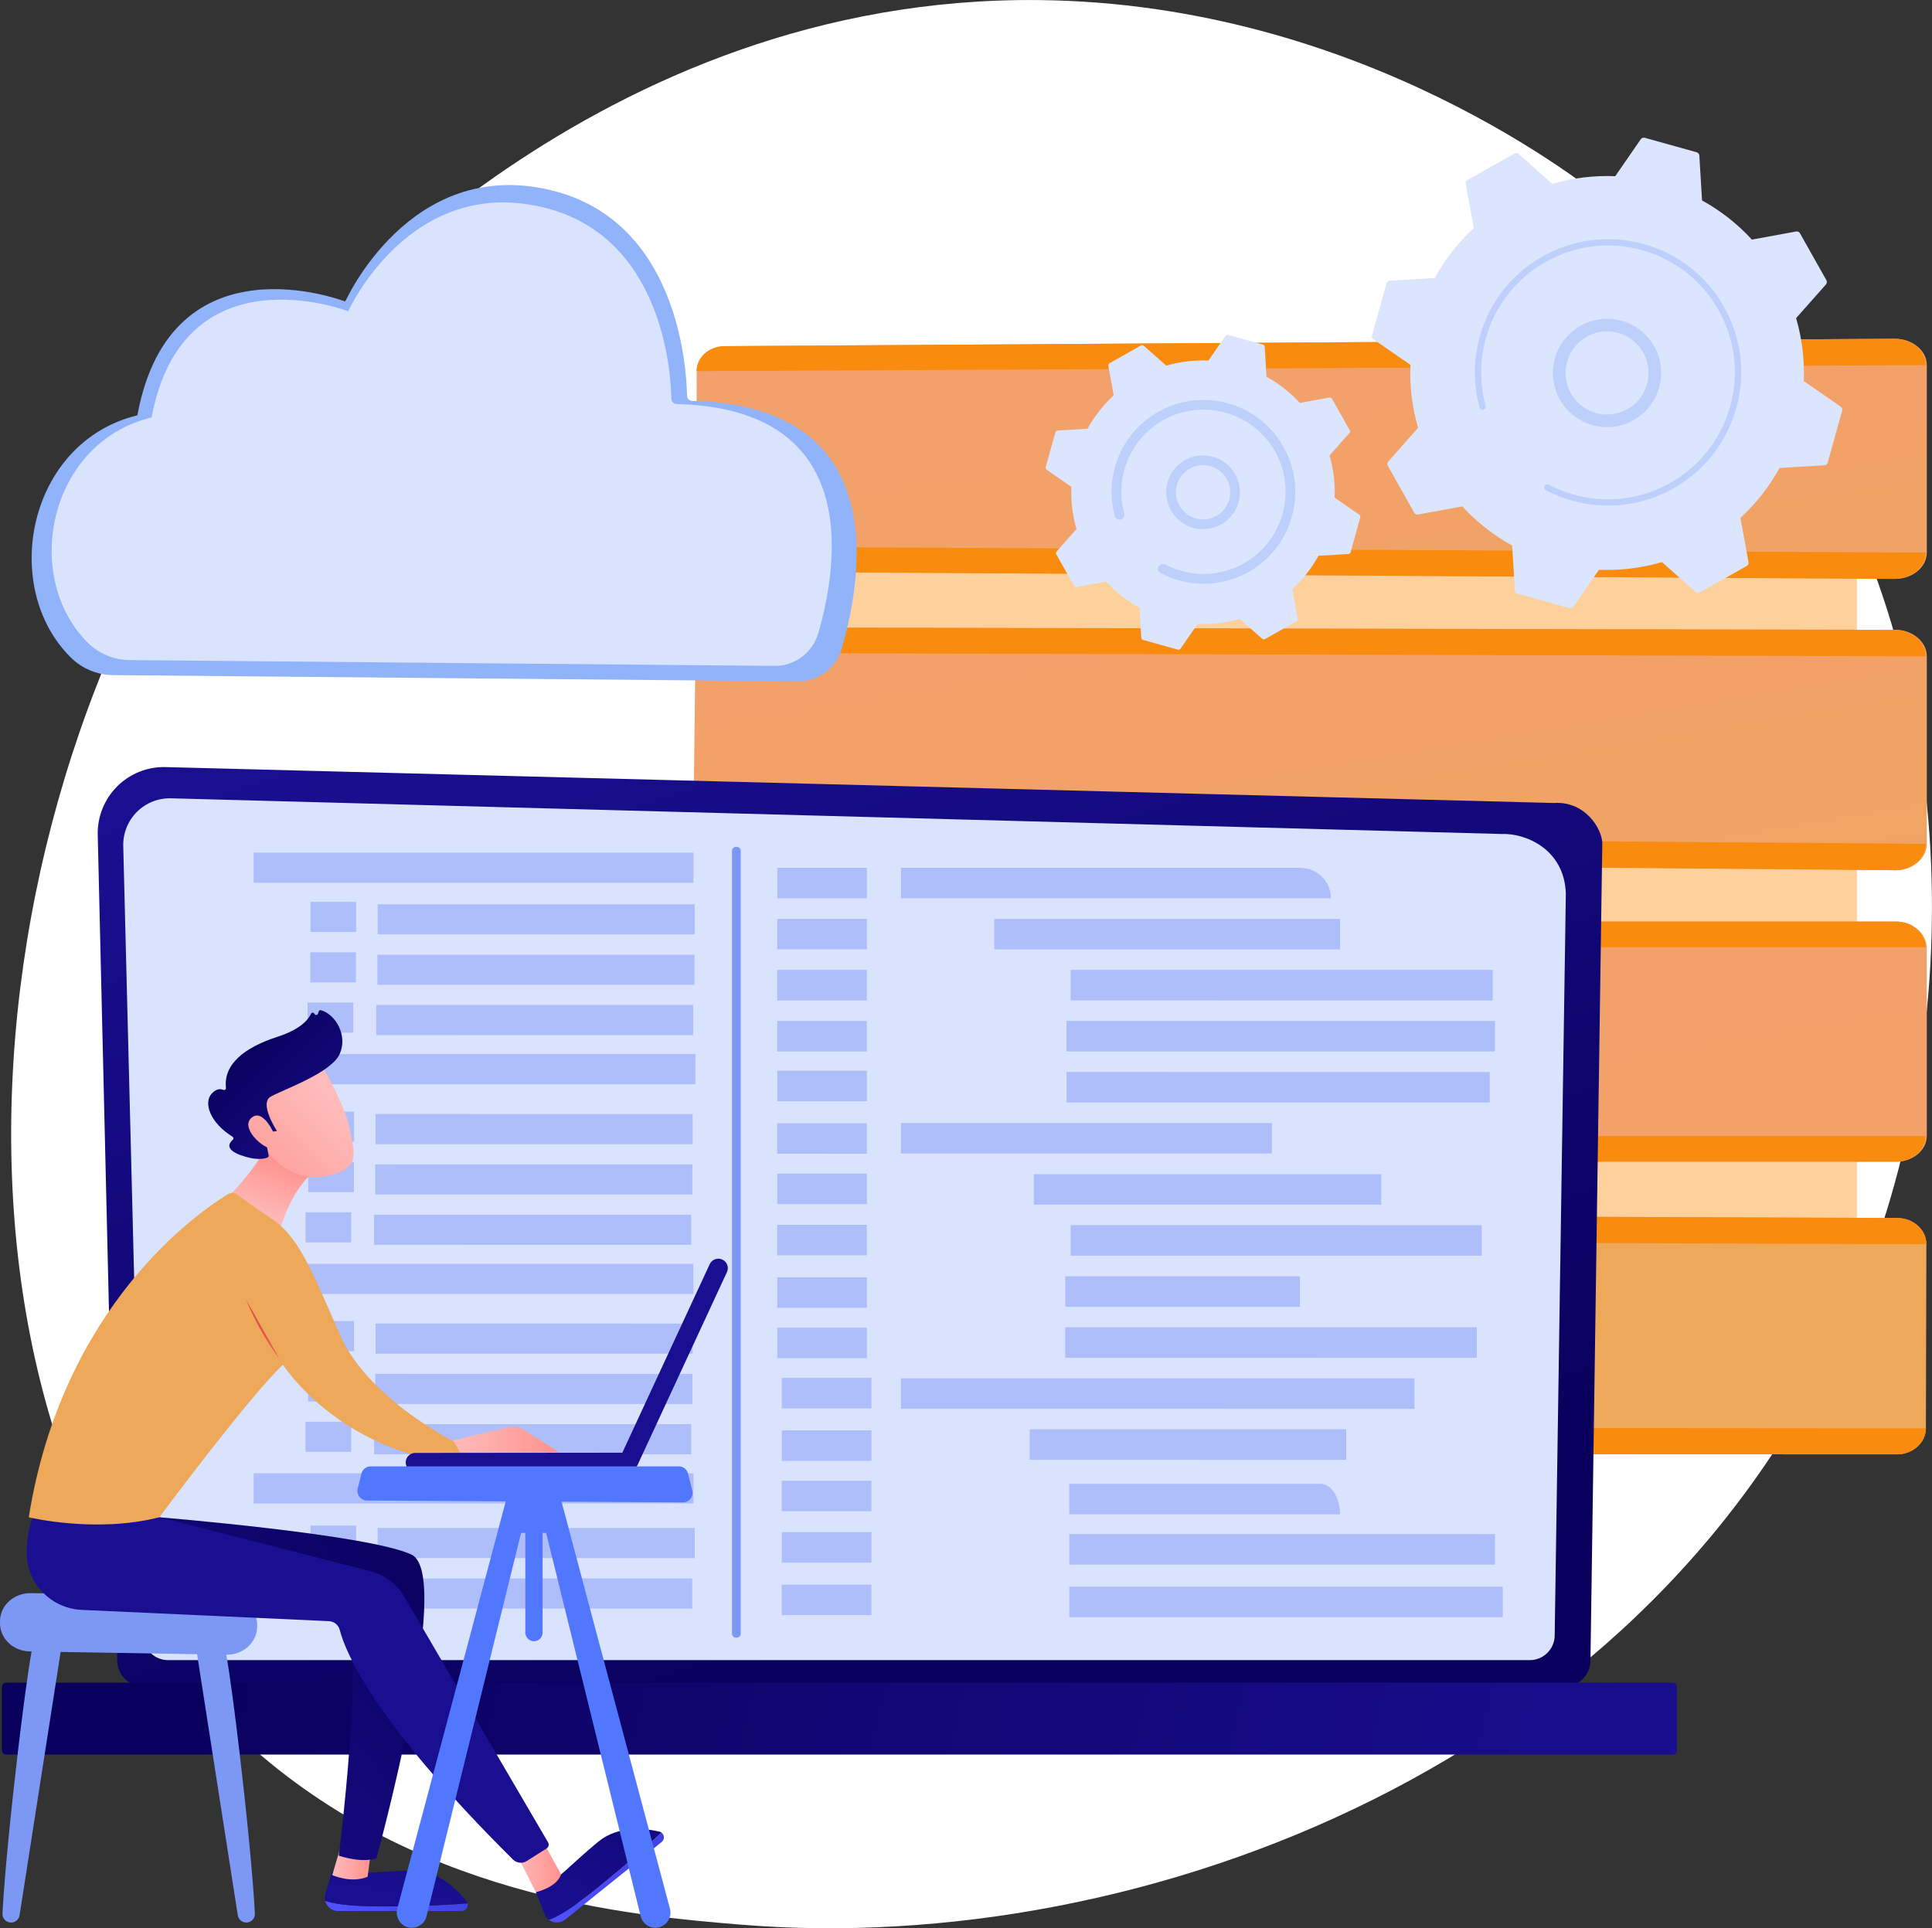 <svg width="531" height="530" viewBox="0 0 531 530" fill="none" xmlns="http://www.w3.org/2000/svg">
<rect x="0" y="0" width="531" height="530" fill="#333333" stroke="none"/>
<g clip-path="url(#clip0)">
<path d="M508.851 359.351C455.377 484.442 314.191 538.161 203.592 529.011C173.386 526.519 112.63 521.478 65.182 476.586C-25.932 390.338 -11.903 210.121 75.333 103.995C86.568 90.337 164.318 -1.217 285.467 0.019C374.167 0.913 436.443 51.056 444.009 57.315C453.571 65.19 474.672 83.946 493.681 113.697C538.354 183.585 542.27 281.169 508.851 359.351Z" fill="white"/>
<path d="M510.355 125.795H210.02V377.631H510.355V125.795Z" fill="url(#paint0_linear)"/>
<path d="M520.771 93.115L199.411 95.131C195.058 95.15 191.465 98.346 191.465 102.264V150.239C191.465 154.005 194.849 157.068 199.05 157.106L520.79 159.122C525.562 159.16 529.573 155.907 529.573 151.894V100.343C529.573 96.329 525.543 93.076 520.771 93.115Z" fill="url(#paint1_linear)"/>
<path d="M520.619 93.115L199.03 95.15C194.829 95.169 191.445 98.251 191.445 102.017L529.268 100.362C529.268 96.329 525.39 93.076 520.619 93.115Z" fill="url(#paint2_linear)"/>
<path d="M199.03 157.105L520.619 159.122C525.39 159.16 529.268 155.907 529.268 151.893L191.445 150.238C191.445 154.005 194.829 157.086 199.03 157.105Z" fill="url(#paint3_linear)"/>
<path d="M521.039 173.123L199.413 172.457C194.908 172.457 191.201 175.71 191.144 179.724L190.535 229.258C190.497 233.157 193.957 236.334 198.291 236.372L521.02 239.187C525.659 239.225 529.575 235.992 529.575 231.959V180.408C529.575 176.395 525.659 173.142 521.039 173.123Z" fill="url(#paint4_linear)"/>
<path d="M520.888 173.123L199.052 172.457C194.718 172.457 191.182 175.577 191.125 179.457L529.271 180.408C529.271 176.395 525.507 173.142 520.888 173.123Z" fill="#F98B0E"/>
<path d="M198.291 236.372L520.868 239.187C525.506 239.225 529.27 235.991 529.27 231.958L190.516 229.238C190.478 233.157 193.938 236.334 198.291 236.372Z" fill="#F98B0E"/>
<path d="M521.17 253.302H199.848C195.209 253.302 191.445 256.726 191.445 260.911V312.195C191.445 316.228 195.057 319.309 199.543 319.309H521.17C525.637 319.309 529.572 316.228 529.572 312.195V260.625C529.572 256.612 525.637 253.302 521.17 253.302Z" fill="url(#paint5_linear)"/>
<path d="M521.17 253.302H199.543C195.076 253.302 191.445 256.498 191.445 260.359H529.268C529.268 256.517 525.637 253.302 521.17 253.302Z" fill="#F98B0E"/>
<path d="M199.543 319.309H521.17C525.637 319.309 529.268 316.113 529.268 312.252H191.445C191.445 316.113 195.076 319.309 199.543 319.309Z" fill="#F98B0E"/>
<path d="M521.512 334.794L200.019 333.538C195.285 333.519 191.445 336.886 191.445 341.071V392.355C191.445 396.369 195.133 399.641 199.696 399.641L521.341 399.755C525.732 399.755 529.306 396.559 529.325 392.603L529.458 341.965C529.458 338.027 525.903 334.813 521.512 334.794Z" fill="url(#paint6_linear)"/>
<path d="M521.512 334.794L199.696 333.538C195.133 333.519 191.445 336.772 191.445 340.805L529.458 342.003C529.458 338.027 525.903 334.813 521.512 334.794Z" fill="#F98B0E"/>
<path d="M199.696 399.64L521.342 399.755C525.733 399.755 529.307 396.559 529.326 392.602L191.465 392.336C191.446 396.369 195.134 399.621 199.696 399.64Z" fill="#F98B0E"/>
<path d="M388.696 140.918C388.905 141.299 389.342 141.489 389.76 141.413L401.907 139.187C405.804 143.429 410.405 147.081 415.614 149.954L416.355 162.28C416.374 162.718 416.678 163.079 417.096 163.193L431.354 167.169C431.772 167.283 432.209 167.131 432.456 166.769L439.471 156.612C445.402 156.859 451.238 156.117 456.77 154.5L466.008 162.699C466.332 162.984 466.807 163.041 467.187 162.832L480.076 155.565C480.456 155.356 480.646 154.919 480.57 154.5L478.346 142.345C482.585 138.445 486.235 133.823 489.105 128.63L501.424 127.888C501.861 127.869 502.222 127.564 502.336 127.146L506.309 112.879C506.423 112.461 506.271 112.023 505.91 111.776L495.759 104.757C496.006 98.822 495.264 92.982 493.649 87.446L501.842 78.201C502.127 77.878 502.184 77.403 501.975 77.022L494.713 64.125C494.504 63.745 494.067 63.554 493.649 63.63L481.501 65.856C477.604 61.614 473.004 57.962 467.795 55.089L467.054 42.763C467.035 42.325 466.731 41.964 466.313 41.85L452.055 37.874C451.637 37.76 451.2 37.912 450.953 38.274L443.938 48.432C438.007 48.184 432.171 48.926 426.639 50.543L417.4 42.344C417.077 42.059 416.602 42.002 416.222 42.211L403.333 49.478C402.953 49.687 402.763 50.125 402.839 50.543L405.063 62.698C400.824 66.598 397.174 71.22 394.304 76.413L381.985 77.155C381.548 77.174 381.187 77.479 381.073 77.897L377.1 92.164C376.986 92.582 377.138 93.02 377.499 93.267L387.65 100.286C387.403 106.221 388.144 112.061 389.76 117.597L381.567 126.842C381.282 127.165 381.225 127.641 381.434 128.021L388.696 140.918Z" fill="#DCE5FE"/>
<path d="M439.147 117.197C431.999 115.961 426.619 109.627 426.81 102.151C427.019 93.933 433.862 87.427 442.055 87.637C446.028 87.732 449.735 89.368 452.473 92.259C455.21 95.132 456.674 98.917 456.56 102.893C456.351 111.11 449.507 117.616 441.314 117.407C440.592 117.388 439.85 117.312 439.147 117.197ZM443.671 91.27C443.12 91.175 442.55 91.118 441.979 91.099C435.687 90.947 430.44 95.93 430.288 102.227C430.136 108.523 435.117 113.773 441.409 113.926C447.701 114.078 452.948 109.094 453.1 102.798C453.176 99.754 452.054 96.844 449.963 94.637C448.253 92.849 446.066 91.689 443.671 91.27Z" fill="#BDD0FB"/>
<path d="M435.783 138.445C434.548 138.236 433.331 137.95 432.115 137.627C431.734 137.513 431.354 137.399 430.974 137.285C429.111 136.695 427.286 135.953 425.537 135.097C425.518 135.078 425.499 135.078 425.461 135.059C425.385 135.021 425.328 134.983 425.252 134.964C425.119 134.907 424.986 134.831 424.853 134.755C424.511 134.584 424.34 134.203 424.397 133.842C424.416 133.747 424.435 133.67 424.492 133.575C424.72 133.157 425.233 132.986 425.67 133.214C427.856 134.355 430.176 135.287 432.571 135.953C444.471 139.282 456.675 135.972 465.248 128.287C470.02 124.007 473.67 118.357 475.514 111.738C475.837 110.577 476.103 109.417 476.312 108.238C477.681 100.343 476.293 92.297 472.32 85.24C467.758 77.117 460.287 71.277 451.314 68.766C432.799 63.592 413.542 74.454 408.371 92.982C408.048 94.123 407.801 95.283 407.592 96.444C406.718 101.466 406.965 106.64 408.314 111.567C408.352 111.7 408.352 111.814 408.333 111.947C408.276 112.27 408.048 112.537 407.706 112.632C407.25 112.765 406.775 112.48 406.641 112.023C405.216 106.849 404.969 101.428 405.881 96.139C406.09 94.922 406.356 93.705 406.698 92.506C412.116 73.065 432.343 61.652 451.79 67.073C461.199 69.698 469.031 75.843 473.841 84.365C478.023 91.783 479.468 100.229 478.042 108.504C477.833 109.74 477.548 110.958 477.206 112.175C474.582 121.591 468.442 129.428 459.926 134.241C452.512 138.426 444.072 139.872 435.783 138.445Z" fill="#BDD0FB"/>
<path d="M295.185 161.006C295.318 161.253 295.622 161.386 295.908 161.348L304.025 159.864C306.629 162.699 309.709 165.153 313.187 167.055L313.682 175.292C313.701 175.577 313.891 175.824 314.176 175.9L323.719 178.563C324.004 178.639 324.289 178.525 324.46 178.297L329.156 171.506C333.129 171.677 337.026 171.183 340.733 170.098L346.911 175.577C347.12 175.767 347.443 175.805 347.69 175.653L356.321 170.783C356.568 170.65 356.701 170.346 356.663 170.06L355.18 161.938C358.013 159.332 360.465 156.25 362.366 152.769L370.597 152.275C370.882 152.256 371.129 152.065 371.205 151.78L373.867 142.231C373.943 141.945 373.829 141.66 373.601 141.489L366.814 136.79C366.985 132.815 366.491 128.915 365.407 125.206L370.882 119.024C371.072 118.814 371.11 118.491 370.958 118.244L366.092 109.607C365.959 109.36 365.654 109.227 365.369 109.265L357.252 110.749C354.648 107.914 351.568 105.461 348.089 103.558L347.595 95.322C347.576 95.036 347.386 94.789 347.101 94.713L337.558 92.05C337.273 91.974 336.988 92.088 336.817 92.316L332.121 99.107C328.148 98.936 324.251 99.43 320.544 100.515L314.366 95.036C314.157 94.846 313.834 94.808 313.587 94.96L304.956 99.83C304.709 99.963 304.576 100.267 304.614 100.553L306.097 108.675C303.264 111.281 300.812 114.363 298.911 117.844L290.68 118.339C290.395 118.358 290.148 118.548 290.072 118.833L287.41 128.382C287.334 128.668 287.448 128.953 287.676 129.124L294.463 133.823C294.292 137.799 294.786 141.698 295.87 145.407L290.395 151.59C290.205 151.799 290.167 152.122 290.319 152.37L295.185 161.006Z" fill="#DCE5FE"/>
<path d="M328.909 145.313C326.78 144.951 324.822 143.905 323.32 142.307C321.457 140.348 320.469 137.78 320.526 135.06C320.659 129.467 325.316 125.035 330.905 125.168C336.494 125.32 340.923 129.962 340.79 135.554C340.714 138.255 339.612 140.785 337.654 142.649C335.696 144.514 333.129 145.503 330.411 145.446C329.898 145.446 329.384 145.389 328.909 145.313ZM331.932 127.964C331.571 127.907 331.209 127.869 330.848 127.85C326.742 127.755 323.32 131.008 323.206 135.117C323.149 137.114 323.891 138.997 325.259 140.443C326.628 141.889 328.491 142.707 330.468 142.764C332.464 142.821 334.346 142.079 335.791 140.709C337.235 139.34 338.053 137.475 338.11 135.497C338.205 131.769 335.506 128.592 331.932 127.964Z" fill="#BDD0FB"/>
<path d="M326.532 160.093C325.696 159.941 324.859 159.75 324.023 159.522C322.369 159.066 320.753 158.438 319.232 157.639C319.156 157.601 319.099 157.563 319.023 157.525C318.491 157.239 318.225 156.669 318.32 156.117C318.339 155.984 318.396 155.851 318.453 155.718C318.795 155.071 319.613 154.824 320.259 155.147C321.666 155.889 323.186 156.498 324.726 156.916C324.802 156.935 324.897 156.954 324.973 156.992C328.642 157.981 332.425 158.019 336.018 157.144C337.976 156.669 339.877 155.946 341.683 154.938C341.702 154.938 341.721 154.919 341.721 154.919C341.759 154.9 341.816 154.862 341.854 154.843C347.101 151.875 350.884 147.043 352.5 141.242C352.709 140.481 352.88 139.739 353.013 138.978C353.887 133.88 352.994 128.668 350.427 124.083C347.462 118.833 342.633 115.048 336.835 113.431C331.037 111.814 324.935 112.556 319.689 115.504C314.442 118.472 310.659 123.304 309.043 129.105C308.834 129.847 308.663 130.589 308.53 131.35C307.96 134.603 308.131 137.951 309.005 141.147C309.062 141.337 309.062 141.546 309.024 141.736C308.929 142.231 308.568 142.668 308.055 142.801C307.332 142.992 306.61 142.573 306.401 141.869C305.412 138.293 305.241 134.565 305.869 130.913C306.021 130.076 306.211 129.239 306.439 128.402C308.245 121.896 312.484 116.494 318.358 113.184C324.232 109.874 331.037 109.037 337.539 110.863C344.04 112.67 349.439 116.912 352.747 122.79C355.636 127.907 356.625 133.728 355.636 139.454C355.484 140.31 355.294 141.147 355.066 141.983C351.625 154.576 339.136 162.28 326.532 160.093Z" fill="#BDD0FB"/>
<path d="M32.221 456.403C32.221 460.378 35.472 463.612 39.445 463.612H429.905C433.879 463.612 437.129 460.359 437.129 456.403L440.38 231.863C440.38 227.887 435.703 220.145 427.13 220.716L45.528 210.843C40.547 210.71 35.719 212.632 32.202 216.151C28.685 219.67 26.746 224.482 26.86 229.466L32.221 456.403Z" fill="url(#paint7_linear)"/>
<path d="M39.349 449.479C39.349 453.245 42.428 456.308 46.173 456.308H420.476C424.24 456.308 427.3 453.226 427.3 449.479L430.361 245.654C430 233.385 419.259 228.972 412.739 229.238L47.01 219.423C43.512 219.328 40.128 220.678 37.638 223.151C35.167 225.624 33.798 229.01 33.874 232.51L39.349 449.479Z" fill="#DAE3FE"/>
<path d="M1.615 482.254H459.788C460.378 482.254 460.872 481.778 460.872 481.17V463.593C460.872 463.003 460.397 462.509 459.788 462.509H1.615C1.026 462.509 0.531 462.984 0.531 463.593V481.17C0.55 481.778 1.026 482.254 1.615 482.254Z" fill="url(#paint8_linear)"/>
<path d="M70.274 289.727L70.273 298.021L191.138 298.025L191.138 289.732L70.274 289.727Z" fill="#ADBEFA"/>
<path d="M69.719 234.359L69.719 242.652L190.583 242.657L190.583 234.363L69.719 234.359Z" fill="#ADBEFA"/>
<path d="M103.797 248.55L103.797 256.825L190.957 256.829L190.957 248.554L103.797 248.55Z" fill="#ADBEFA"/>
<path d="M85.34 247.891L85.34 256.166L97.886 256.167L97.887 247.892L85.34 247.891Z" fill="#ADBEFA"/>
<path d="M103.715 262.406L103.715 270.681L190.875 270.684L190.875 262.409L103.715 262.406Z" fill="#ADBEFA"/>
<path d="M85.278 261.753L85.277 270.027L97.824 270.028L97.824 261.753L85.278 261.753Z" fill="#ADBEFA"/>
<path d="M103.379 276.234L103.379 284.509L190.539 284.512L190.539 276.238L103.379 276.234Z" fill="#ADBEFA"/>
<path d="M84.539 275.574L84.539 283.849L97.086 283.849L97.086 275.574L84.539 275.574Z" fill="#ADBEFA"/>
<path d="M69.711 347.373L69.711 355.667L190.575 355.671L190.575 347.378L69.711 347.373Z" fill="#ADBEFA"/>
<path d="M103.215 306.216L103.215 314.49L190.375 314.493L190.375 306.219L103.215 306.216Z" fill="#ADBEFA"/>
<path d="M84.774 305.537L84.773 313.812L97.32 313.812L97.32 305.537L84.774 305.537Z" fill="#ADBEFA"/>
<path d="M103.129 320.051L103.129 328.326L190.289 328.329L190.289 320.055L103.129 320.051Z" fill="#ADBEFA"/>
<path d="M84.715 319.398L84.715 327.673L97.261 327.673L97.262 319.399L84.715 319.398Z" fill="#ADBEFA"/>
<path d="M102.813 333.88L102.812 342.154L189.972 342.158L189.973 333.883L102.813 333.88Z" fill="#ADBEFA"/>
<path d="M83.973 333.219L83.973 341.494L96.519 341.495L96.519 333.22L83.973 333.219Z" fill="#ADBEFA"/>
<path d="M69.719 404.946L69.719 413.24L190.583 413.245L190.583 404.951L69.719 404.946Z" fill="#ADBEFA"/>
<path d="M103.223 363.789L103.223 372.063L190.382 372.067L190.383 363.792L103.223 363.789Z" fill="#ADBEFA"/>
<path d="M84.762 363.111L84.762 371.386L97.308 371.386L97.308 363.112L84.762 363.111Z" fill="#ADBEFA"/>
<path d="M103.137 377.626L103.137 385.9L190.296 385.904L190.297 377.629L103.137 377.626Z" fill="#ADBEFA"/>
<path d="M84.7 376.972L84.699 385.247L97.246 385.248L97.246 376.973L84.7 376.972Z" fill="#ADBEFA"/>
<path d="M102.821 391.454L102.82 399.729L189.98 399.732L189.98 391.457L102.821 391.454Z" fill="#ADBEFA"/>
<path d="M83.961 390.794L83.961 399.068L96.507 399.069L96.508 390.794L83.961 390.794Z" fill="#ADBEFA"/>
<path d="M103.793 419.986L103.793 428.261L190.953 428.264L190.953 419.989L103.793 419.986Z" fill="#ADBEFA"/>
<path d="M85.352 419.327L85.352 427.602L97.898 427.602L97.898 419.327L85.352 419.327Z" fill="#ADBEFA"/>
<path d="M103.102 433.848L103.102 442.123L190.261 442.126L190.262 433.852L103.102 433.848Z" fill="#ADBEFA"/>
<path d="M84.688 433.176L84.688 441.45L97.234 441.451L97.234 433.176L84.688 433.176Z" fill="#ADBEFA"/>
<path d="M282.996 392.868L282.996 401.257L370.004 401.261L370.004 392.872L282.996 392.868Z" fill="#AEBEFA"/>
<path d="M247.606 378.847L247.605 387.236L388.753 387.243L388.753 378.854L247.606 378.847Z" fill="#AEBEFA"/>
<path d="M292.754 364.83L292.754 373.219L405.9 373.224L405.9 364.835L292.754 364.83Z" fill="#AEBEFA"/>
<path d="M292.762 350.805L292.762 359.193L357.281 359.196L357.281 350.807L292.762 350.805Z" fill="#AEBEFA"/>
<path d="M294.258 336.742L294.258 345.131L407.271 345.136L407.271 336.748L294.258 336.742Z" fill="#AEBEFA"/>
<path d="M284.145 322.729L284.145 331.118L379.631 331.122L379.631 322.734L284.145 322.729Z" fill="#AEBEFA"/>
<path d="M247.618 308.67L247.617 317.059L349.567 317.063L349.567 308.675L247.618 308.67Z" fill="#AEBEFA"/>
<path d="M293.129 294.647L293.129 303.036L409.45 303.042L409.45 294.653L293.129 294.647Z" fill="#AEBEFA"/>
<path d="M293.125 280.615L293.125 289.004L410.891 289.01L410.891 280.621L293.125 280.615Z" fill="#AEBEFA"/>
<path d="M294.262 266.589L294.262 274.978L410.278 274.983L410.279 266.594L294.262 266.589Z" fill="#AEBEFA"/>
<path d="M273.258 252.566L273.258 260.955L368.307 260.959L368.307 252.57L273.258 252.566Z" fill="#AEBEFA"/>
<path d="M213.629 294.299L213.629 302.688L238.266 302.689L238.266 294.3L213.629 294.299Z" fill="#AEBEFA"/>
<path d="M213.614 308.731L213.613 317.12L238.25 317.121L238.25 308.733L213.614 308.731Z" fill="#AEBEFA"/>
<path d="M213.621 322.573L213.621 330.962L238.258 330.963L238.258 322.574L213.621 322.573Z" fill="#AEBEFA"/>
<path d="M213.614 336.655L213.613 345.044L238.25 345.045L238.25 336.656L213.614 336.655Z" fill="#AEBEFA"/>
<path d="M213.621 351.088L213.621 359.477L238.258 359.478L238.258 351.089L213.621 351.088Z" fill="#AEBEFA"/>
<path d="M213.625 364.929L213.625 373.318L238.262 373.32L238.262 364.931L213.625 364.929Z" fill="#AEBEFA"/>
<path d="M214.868 378.725L214.867 387.113L239.504 387.114L239.504 378.726L214.868 378.725Z" fill="#AEBEFA"/>
<path d="M214.875 393.156L214.875 401.545L239.512 401.546L239.512 393.157L214.875 393.156Z" fill="#AEBEFA"/>
<path d="M214.86 406.999L214.859 415.388L239.496 415.389L239.496 407L214.86 406.999Z" fill="#AEBEFA"/>
<path d="M214.875 421.12L214.875 429.509L239.512 429.51L239.512 421.121L214.875 421.12Z" fill="#AEBEFA"/>
<path d="M214.86 435.552L214.859 443.94L239.496 443.942L239.497 435.553L214.86 435.552Z" fill="#AEBEFA"/>
<path d="M213.614 280.617L213.613 289.006L238.25 289.007L238.25 280.618L213.614 280.617Z" fill="#AEBEFA"/>
<path d="M213.614 266.595L213.613 274.984L238.25 274.986L238.25 266.597L213.614 266.595Z" fill="#AEBEFA"/>
<path d="M213.618 252.556L213.617 260.945L238.254 260.946L238.254 252.558L213.618 252.556Z" fill="#AEBEFA"/>
<path d="M213.625 238.526L213.625 246.915L238.262 246.916L238.262 238.527L213.625 238.526Z" fill="#AEBEFA"/>
<path d="M247.621 238.521V246.909H365.805C365.805 242.268 362.003 238.521 357.308 238.521H247.621Z" fill="#AEBEFA"/>
<path d="M293.879 436.116L293.879 444.505L413.051 444.511L413.052 436.122L293.879 436.116Z" fill="#AEBEFA"/>
<path d="M293.883 421.659L293.883 430.048L410.888 430.053L410.888 421.664L293.883 421.659Z" fill="#AEBEFA"/>
<path d="M293.871 407.838V416.227H368.294C368.294 411.585 365.899 407.838 362.934 407.838H293.871Z" fill="#AEBEFA"/>
<path d="M202.32 450.144H202.453C203.081 450.144 203.594 449.63 203.594 449.003V233.898C203.594 233.27 203.081 232.757 202.453 232.757H202.32C201.693 232.757 201.18 233.27 201.18 233.898V449.003C201.18 449.63 201.693 450.144 202.32 450.144Z" fill="#7D97F4"/>
<path d="M190.231 110.197C189.452 110.178 188.825 109.55 188.825 108.751C188.672 100.686 186.201 60.644 151.394 52.274C112.633 42.953 94.897 82.881 94.897 82.881C94.897 82.881 46.955 64.239 37.754 114.153C7.68 121.477 -0.133 161.253 19.428 180.693C22.527 183.775 26.709 185.525 31.044 185.563L219.335 187.275C224.867 187.332 229.753 183.661 231.33 178.297C237.223 158.19 244.922 111.49 190.231 110.197Z" fill="#91B3FA"/>
<path d="M185.935 111.052C185.155 111.033 184.528 110.405 184.528 109.607C184.376 101.864 181.924 64.733 149.132 56.953C112.481 48.26 95.714 85.543 95.714 85.543C95.714 85.543 50.376 68.138 41.669 114.743C13.516 121.515 5.988 158.018 23.819 176.356C26.937 179.571 31.195 181.397 35.643 181.435L212.89 183.033C218.422 183.09 223.346 179.399 224.905 174.016C230.436 154.918 236.995 112.289 185.935 111.052Z" fill="#DAE3FE"/>
<path d="M9.675 449.764C8.059 452.141 1.672 506.07 0.683 525.967C0.607 527.318 1.691 528.44 3.041 528.44C4.2 528.44 5.189 527.584 5.379 526.443L17.07 451.476L9.675 449.764Z" fill="#7D97F4"/>
<path d="M61.059 449.764C62.675 452.141 69.062 506.07 70.05 525.967C70.126 527.318 69.043 528.44 67.693 528.44C66.534 528.44 65.545 527.584 65.355 526.443L53.664 451.476L61.059 449.764Z" fill="#7D97F4"/>
<path d="M0 445.541V446.13C-0.038 450.353 3.612 453.834 8.155 453.911L62.2 454.824C66.687 454.9 70.431 451.647 70.66 447.481L70.679 446.948C70.907 442.611 67.219 438.94 62.542 438.864L8.479 437.894C3.859 437.818 0.038 441.261 0 445.541Z" fill="#7D97F4"/>
<path d="M105.126 524.009C95.526 524.009 91.268 523.191 89.367 522.43C89.728 524.009 91.135 525.264 92.922 525.264H126.911C128.052 525.264 128.774 524.161 128.508 523.172C124.63 523.476 116.399 524.009 105.126 524.009Z" fill="url(#paint9_linear)"/>
<path d="M128.508 523.171C128.451 522.962 128.375 522.772 128.223 522.6C125.638 519.291 120.429 514.098 113.357 514.193C102.997 514.345 99.385 515.467 91.325 514.25L89.424 520.546C89.234 521.193 89.234 521.821 89.367 522.429C91.268 523.19 95.526 524.008 105.126 524.008C116.399 524.008 124.63 523.476 128.508 523.171Z" fill="url(#paint10_linear)"/>
<path d="M93.662 507.459L91.324 515.391C91.324 515.391 96.495 517.75 101.038 515.848L101.932 508.981L93.662 507.459Z" fill="url(#paint11_linear)"/>
<path d="M164.093 519.005C156.603 525.035 152.782 527.052 150.824 527.661C152.098 528.65 153.961 528.745 155.349 527.622L181.848 506.317C182.742 505.595 182.628 504.301 181.791 503.692C178.978 506.375 172.895 511.948 164.093 519.005Z" fill="url(#paint12_linear)"/>
<path d="M181.791 503.711C181.62 503.597 181.43 503.483 181.221 503.445C177.134 502.494 169.853 501.733 164.397 506.241C156.413 512.842 154.303 515.981 147.27 520.089L149.722 526.176C149.969 526.804 150.368 527.299 150.843 527.679C152.801 527.071 156.622 525.054 164.112 519.024C172.895 511.948 178.978 506.374 181.791 503.711Z" fill="url(#paint13_linear)"/>
<path d="M43.779 417.046C43.779 417.046 101.283 421.744 113.088 427.299C124.893 432.853 103.469 510.75 103.469 510.75C103.469 510.75 100.257 512.291 93.109 510.065C93.109 510.065 100.447 452.58 94.991 440.12L32.715 429.924L43.779 417.046Z" fill="url(#paint14_linear)"/>
<path d="M141.547 509.152C142.079 509.647 147.269 520.09 147.269 520.09C147.269 520.09 153.029 518.834 154.207 515.182L149.018 505.747L141.547 509.152Z" fill="url(#paint15_linear)"/>
<path d="M9.144 416.551C9.144 416.551 7.262 421.059 7.338 427.051C7.452 435.345 14.106 442.079 22.394 442.497L90.392 445.598C91.837 445.655 93.034 446.663 93.395 448.052C94.992 454.234 102.805 473.218 140.977 511.111C141.984 512.119 143.581 512.29 144.779 511.529L150.216 508.086C150.786 507.725 150.976 506.983 150.634 506.393L111.055 438.75C108.983 435.307 105.638 432.834 101.741 431.845L43.799 417.026L9.144 416.551Z" fill="url(#paint16_linear)"/>
<path d="M76.155 310.901C76.155 310.901 68.874 323.779 61.441 330.038L76.782 338.598C76.782 338.598 80.242 324.959 88.15 320.964L76.155 310.901Z" fill="url(#paint17_linear)"/>
<path d="M7.91 417.046C7.91 417.046 26.274 421.516 43.782 417.046C43.782 417.046 68.304 384.061 77.771 375.101C77.771 375.101 92.903 398.993 126.569 402.379L128.451 398.175C128.451 398.175 101.647 385.811 93.397 366.808C85.147 347.804 81.839 339.701 74.33 334.755C69.654 331.673 66.859 329.562 65.415 328.402C64.616 327.774 63.533 327.698 62.658 328.23C54.693 333.062 17.187 358.761 7.91 417.046Z" fill="url(#paint18_linear)"/>
<path d="M67.711 357.354C67.711 357.354 70.981 365.857 76.779 373.446L67.711 357.354Z" fill="url(#paint19_linear)"/>
<path d="M124.551 395.969L128.334 394.961L139.835 392.298C141.222 391.975 142.667 392.222 143.884 392.983L153.769 399.203L126.452 399.165L124.551 395.969Z" fill="url(#paint20_linear)"/>
<path d="M87.712 291.574C87.712 291.574 94.783 303.349 96.019 309.855C97.254 316.36 99.213 320.431 91.818 322.752C84.423 325.073 77.541 322.143 73.226 316.056C73.226 316.056 66.478 306.716 67.162 302.436C67.827 298.137 87.712 291.574 87.712 291.574Z" fill="url(#paint21_linear)"/>
<path d="M75.184 311.015L76.134 310.882C76.134 310.882 71.116 303.311 74.404 301.428C77.693 299.545 91.057 294.941 93.376 289.672C95.619 284.593 92.273 278.868 88.224 277.669C87.977 277.593 87.692 277.745 87.616 277.992L87.388 278.639C87.217 279.077 86.609 279.096 86.418 278.658C86.247 278.259 85.658 278.24 85.487 278.639C84.765 280.218 82.635 282.919 76.21 284.993C67.085 287.96 61.402 292.545 62.105 299.031C62.143 299.45 61.744 299.716 61.364 299.564C60.622 299.24 59.482 299.183 58.17 300.61C55.889 303.102 57.676 308.58 63.911 312.442C64.215 312.632 64.253 313.051 63.987 313.279C63.055 314.078 61.744 315.866 65.964 317.445C70.279 319.062 72.636 318.529 73.511 318.168C73.739 318.073 73.872 317.825 73.834 317.578L72.731 311.89C72.674 311.605 72.883 311.32 73.169 311.282L75.184 311.015Z" fill="url(#paint22_linear)"/>
<path d="M75.584 312.194C75.584 312.194 72.466 304.49 69.177 307.191C65.889 309.893 72.219 315.885 75.127 315.809L75.584 312.194Z" fill="url(#paint23_linear)"/>
<path d="M114.002 404.566C114.04 404.566 114.097 404.566 114.135 404.566L172.514 404.509C173.959 404.509 175.118 403.33 175.118 401.903C175.118 400.457 173.94 399.278 172.495 399.297L114.116 399.354C112.671 399.354 111.512 400.534 111.512 401.96C111.512 403.368 112.614 404.49 114.002 404.566Z" fill="url(#paint24_linear)"/>
<path d="M195.115 347.366C195.096 347.405 195.077 347.443 195.058 347.481L170.497 400.477C169.889 401.789 170.459 403.349 171.771 403.939C173.083 404.548 174.661 403.977 175.231 402.664L199.792 349.668C200.4 348.356 199.83 346.796 198.518 346.206C197.263 345.616 195.762 346.13 195.115 347.366Z" fill="url(#paint25_linear)"/>
<path d="M139.99 408.961C139.743 410.026 115.372 501.428 109.194 524.598C108.491 527.261 110.468 529.886 113.205 529.886C115.106 529.886 116.779 528.573 117.235 526.709L144.286 417.007L139.99 408.961Z" fill="#5177FF"/>
<path d="M153.331 408.961C153.578 410.026 177.949 501.428 184.127 524.598C184.831 527.261 182.854 529.886 180.116 529.886C178.215 529.886 176.542 528.573 176.086 526.709L149.035 417.007L153.331 408.961Z" fill="#5177FF"/>
<path d="M154.342 405.975H139.172V418.168C139.172 419.918 140.579 421.345 142.308 421.345H144.381V448.718C144.381 450.049 145.445 451.115 146.757 451.115C148.068 451.115 149.133 450.03 149.133 448.718V421.345H150.198C152.498 421.345 154.361 419.461 154.361 417.141V405.975H154.342Z" fill="#5177FF"/>
<path d="M101.873 403.045H186.581C187.759 403.045 188.805 403.863 189.09 405.023L190.269 409.665C190.687 411.339 189.451 412.956 187.74 412.956L100.828 412.442C99.136 412.423 97.919 410.825 98.319 409.17L99.345 405.042C99.649 403.863 100.695 403.045 101.873 403.045Z" fill="#5177FF"/>
</g>
<defs>
<linearGradient id="paint0_linear" x1="358.901" y1="39.365" x2="357.619" y2="-172.097" gradientUnits="userSpaceOnUse">
<stop stop-color="#FED09C"/>
<stop offset="1" stop-color="#FEB0A5"/>
<stop offset="1" stop-color="#FEB3B1"/>
</linearGradient>
<linearGradient id="paint1_linear" x1="301.788" y1="-383.244" x2="414.607" y2="325.483" gradientUnits="userSpaceOnUse">
<stop stop-color="#FF928E"/>
<stop offset="1" stop-color="#EDA85A"/>
</linearGradient>
<linearGradient id="paint2_linear" x1="468.742" y1="-160.262" x2="387.968" y2="33.852" gradientUnits="userSpaceOnUse">
<stop stop-color="#FEBBBA"/>
<stop offset="1" stop-color="#F98B0E"/>
</linearGradient>
<linearGradient id="paint3_linear" x1="454.515" y1="-100.931" x2="385.278" y2="84.54" gradientUnits="userSpaceOnUse">
<stop stop-color="#FEBBBA"/>
<stop offset="1" stop-color="#F98B0E"/>
</linearGradient>
<linearGradient id="paint4_linear" x1="292.272" y1="-382.143" x2="423.118" y2="403.481" gradientUnits="userSpaceOnUse">
<stop stop-color="#FF928E"/>
<stop offset="1" stop-color="#EDA85A"/>
</linearGradient>
<linearGradient id="paint5_linear" x1="283.429" y1="-381.121" x2="448.646" y2="589.476" gradientUnits="userSpaceOnUse">
<stop stop-color="#FF928E"/>
<stop offset="1" stop-color="#EDA85A"/>
</linearGradient>
<linearGradient id="paint6_linear" x1="274.176" y1="-380.052" x2="311.366" y2="-58.379" gradientUnits="userSpaceOnUse">
<stop stop-color="#FF928E"/>
<stop offset="1" stop-color="#EDA85A"/>
</linearGradient>
<linearGradient id="paint7_linear" x1="270.328" y1="446.358" x2="178.002" y2="169.561" gradientUnits="userSpaceOnUse">
<stop stop-color="#09005D"/>
<stop offset="1" stop-color="#1A0F91"/>
</linearGradient>
<linearGradient id="paint8_linear" x1="55.706" y1="429.798" x2="466.487" y2="529.652" gradientUnits="userSpaceOnUse">
<stop stop-color="#09005D"/>
<stop offset="1" stop-color="#1A0F91"/>
</linearGradient>
<linearGradient id="paint9_linear" x1="89.379" y1="523.844" x2="128.564" y2="523.844" gradientUnits="userSpaceOnUse">
<stop stop-color="#4F52FF"/>
<stop offset="1" stop-color="#4042E2"/>
</linearGradient>
<linearGradient id="paint10_linear" x1="119.569" y1="448.447" x2="108.849" y2="522.464" gradientUnits="userSpaceOnUse">
<stop stop-color="#09005D"/>
<stop offset="1" stop-color="#1A0F91"/>
</linearGradient>
<linearGradient id="paint11_linear" x1="91.335" y1="512.028" x2="101.937" y2="512.028" gradientUnits="userSpaceOnUse">
<stop stop-color="#FEBBBA"/>
<stop offset="1" stop-color="#FF928E"/>
</linearGradient>
<linearGradient id="paint12_linear" x1="150.836" y1="516.073" x2="182.474" y2="516.073" gradientUnits="userSpaceOnUse">
<stop stop-color="#4F52FF"/>
<stop offset="1" stop-color="#4042E2"/>
</linearGradient>
<linearGradient id="paint13_linear" x1="172.598" y1="456.126" x2="161.878" y2="530.144" gradientUnits="userSpaceOnUse">
<stop stop-color="#09005D"/>
<stop offset="1" stop-color="#1A0F91"/>
</linearGradient>
<linearGradient id="paint14_linear" x1="120.331" y1="422.177" x2="28.918" y2="503.712" gradientUnits="userSpaceOnUse">
<stop stop-color="#09005D"/>
<stop offset="1" stop-color="#1A0F91"/>
</linearGradient>
<linearGradient id="paint15_linear" x1="141.551" y1="512.921" x2="154.209" y2="512.921" gradientUnits="userSpaceOnUse">
<stop stop-color="#FEBBBA"/>
<stop offset="1" stop-color="#FF928E"/>
</linearGradient>
<linearGradient id="paint16_linear" x1="145.206" y1="366.942" x2="120.85" y2="402.384" gradientUnits="userSpaceOnUse">
<stop stop-color="#09005D"/>
<stop offset="1" stop-color="#1A0F91"/>
</linearGradient>
<linearGradient id="paint17_linear" x1="71.245" y1="334.438" x2="77.492" y2="318.694" gradientUnits="userSpaceOnUse">
<stop stop-color="#FEBBBA"/>
<stop offset="1" stop-color="#FF928E"/>
</linearGradient>
<linearGradient id="paint18_linear" x1="90.774" y1="98.685" x2="79.232" y2="256.319" gradientUnits="userSpaceOnUse">
<stop stop-color="#FF928E"/>
<stop offset="1" stop-color="#EDA85A"/>
</linearGradient>
<linearGradient id="paint19_linear" x1="67.711" y1="365.4" x2="76.782" y2="365.4" gradientUnits="userSpaceOnUse">
<stop stop-color="#E1473D"/>
<stop offset="1" stop-color="#E9605A"/>
</linearGradient>
<linearGradient id="paint20_linear" x1="124.555" y1="395.679" x2="153.792" y2="395.679" gradientUnits="userSpaceOnUse">
<stop stop-color="#FEBBBA"/>
<stop offset="1" stop-color="#FF928E"/>
</linearGradient>
<linearGradient id="paint21_linear" x1="90.296" y1="302.413" x2="62.346" y2="330.273" gradientUnits="userSpaceOnUse">
<stop stop-color="#FEBBBA"/>
<stop offset="1" stop-color="#FF928E"/>
</linearGradient>
<linearGradient id="paint22_linear" x1="66.001" y1="286.516" x2="98.921" y2="319.025" gradientUnits="userSpaceOnUse">
<stop stop-color="#09005D"/>
<stop offset="1" stop-color="#1A0F91"/>
</linearGradient>
<linearGradient id="paint23_linear" x1="85.78" y1="297.883" x2="57.83" y2="325.742" gradientUnits="userSpaceOnUse">
<stop stop-color="#FEBBBA"/>
<stop offset="1" stop-color="#FF928E"/>
</linearGradient>
<linearGradient id="paint24_linear" x1="-6140.9" y1="-6297.11" x2="-6037.68" y2="-6186.82" gradientUnits="userSpaceOnUse">
<stop stop-color="#09005D"/>
<stop offset="1" stop-color="#1A0F91"/>
</linearGradient>
<linearGradient id="paint25_linear" x1="8903.03" y1="-2501.73" x2="8759.51" y2="-2454.73" gradientUnits="userSpaceOnUse">
<stop stop-color="#09005D"/>
<stop offset="1" stop-color="#1A0F91"/>
</linearGradient>
<clipPath id="clip0">
<rect width="531" height="530" fill="white"/>
</clipPath>
</defs>
</svg>
